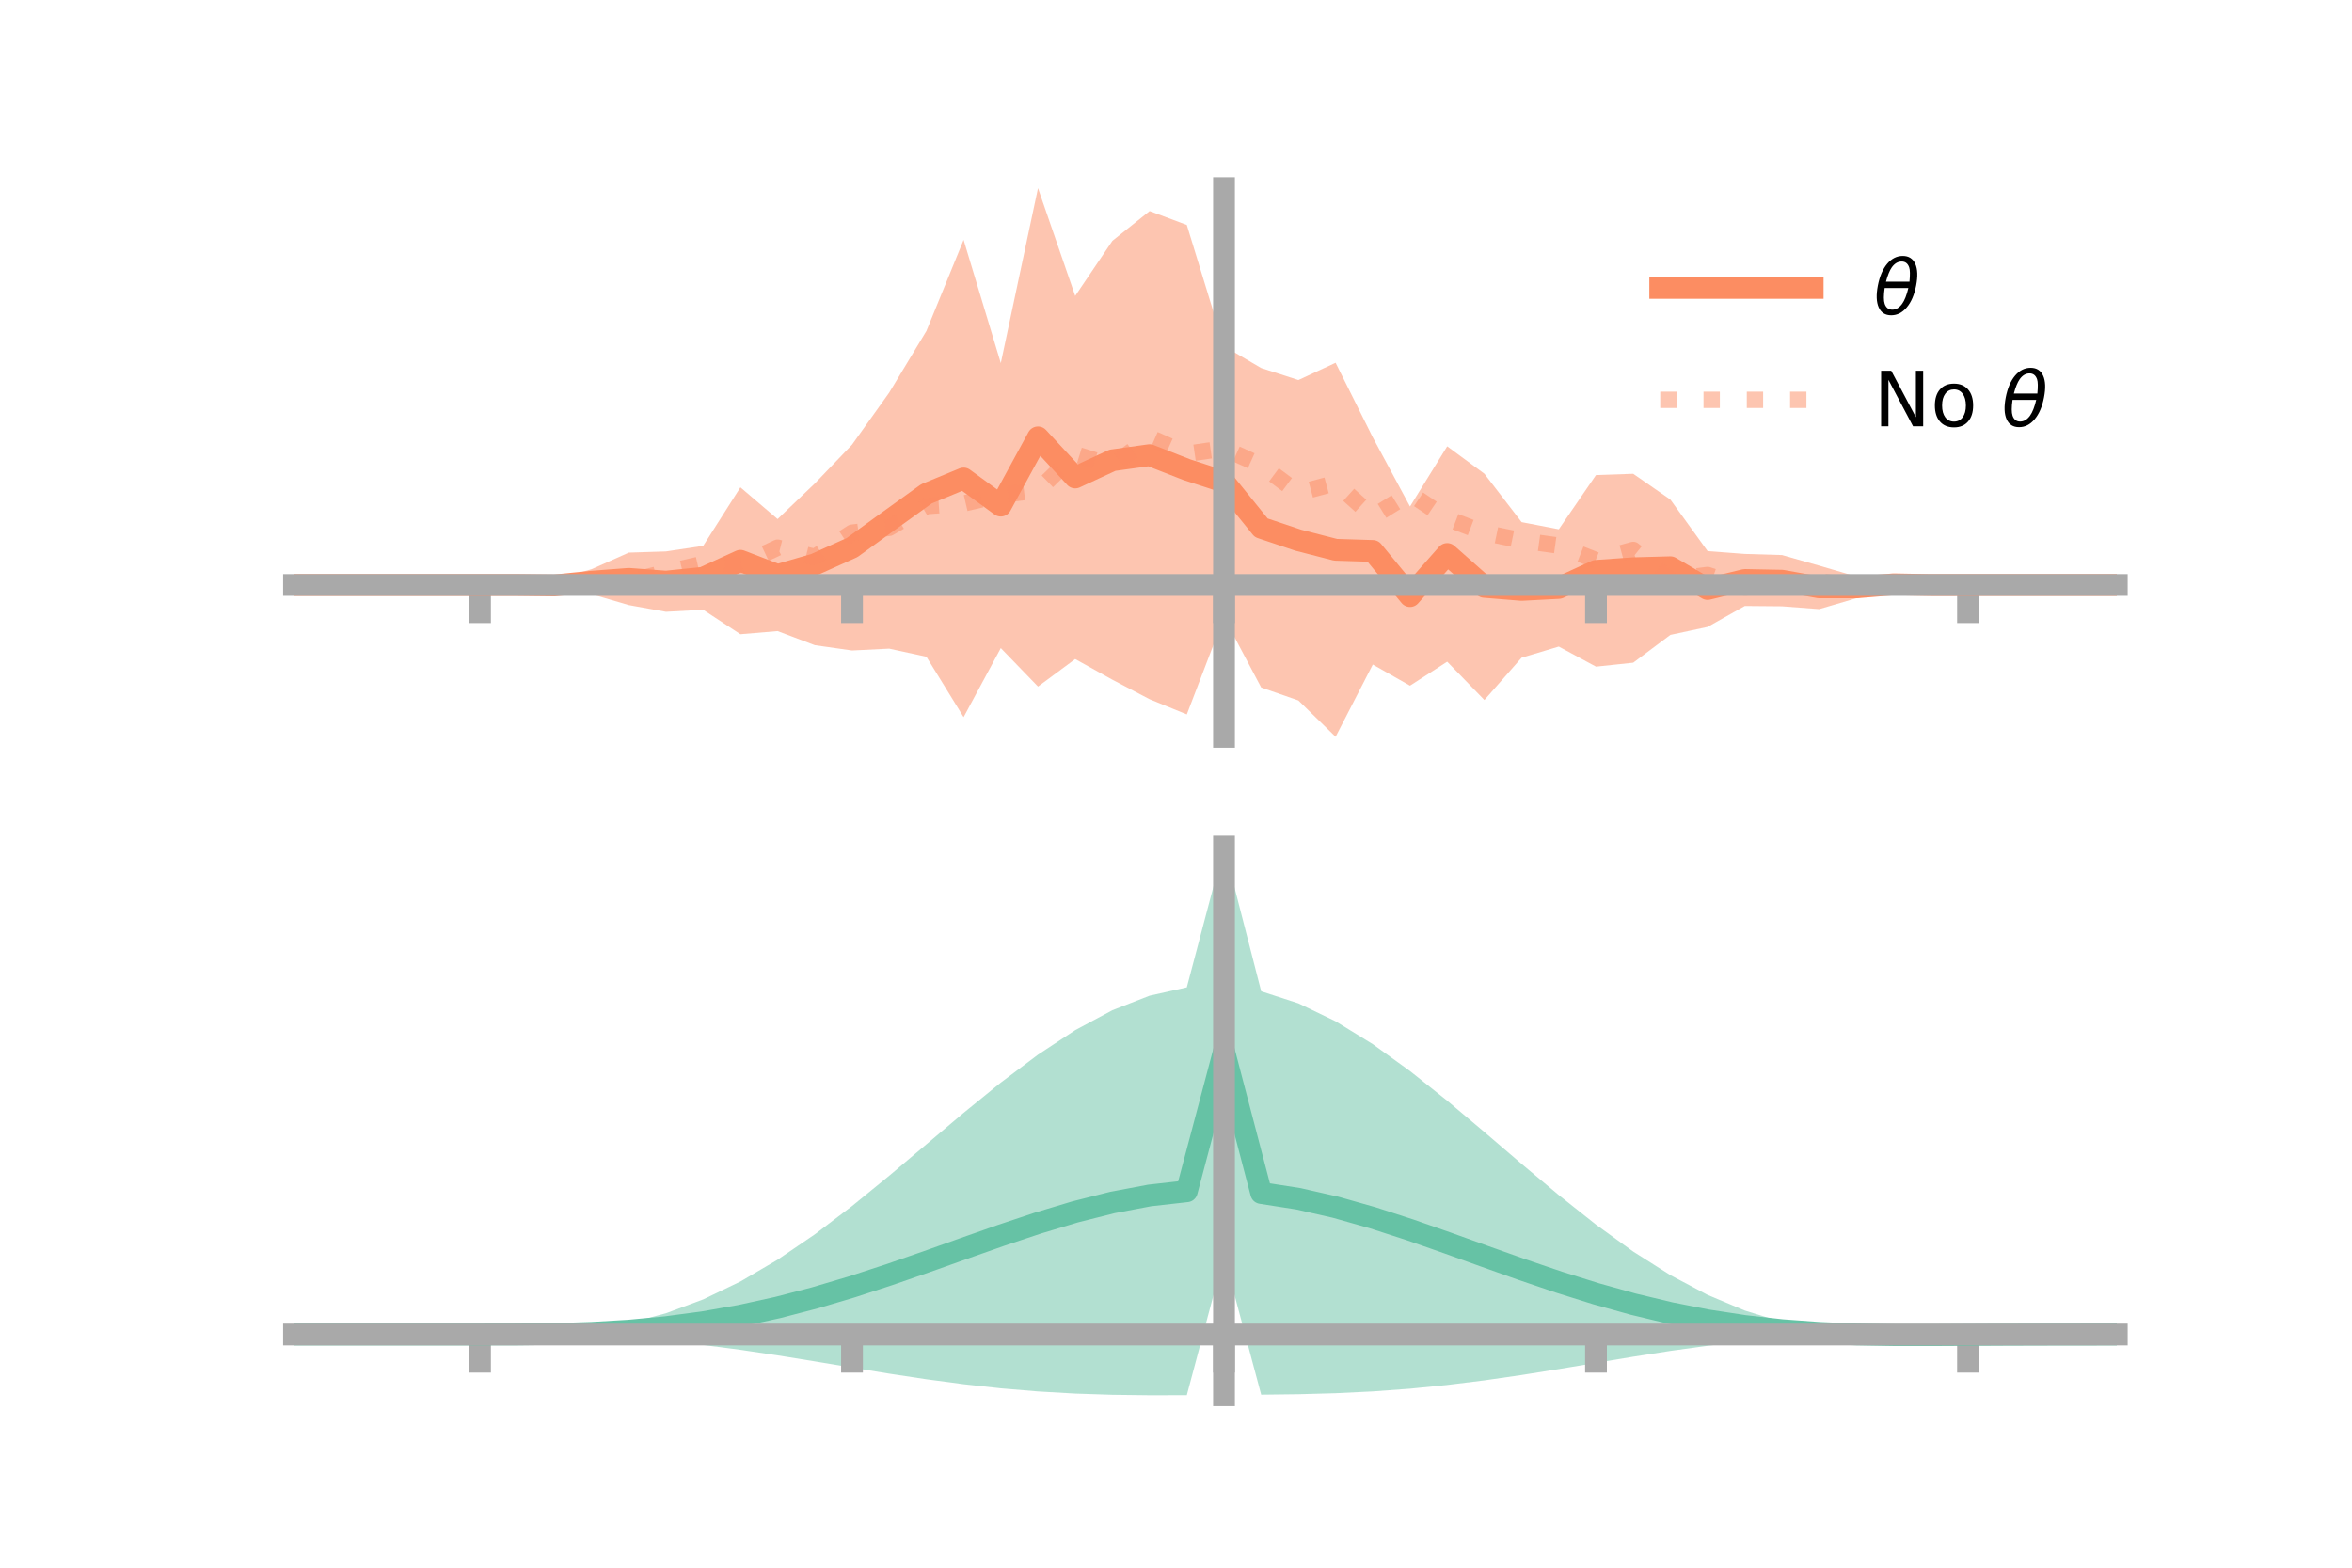 <?xml version="1.0" encoding="utf-8" standalone="no"?>
<!DOCTYPE svg PUBLIC "-//W3C//DTD SVG 1.1//EN"
  "http://www.w3.org/Graphics/SVG/1.1/DTD/svg11.dtd">
<!-- Created with matplotlib (https://matplotlib.org/) -->
<svg height="144pt" version="1.1" viewBox="0 0 216 144" width="216pt" xmlns="http://www.w3.org/2000/svg" xmlns:xlink="http://www.w3.org/1999/xlink">
 <defs>
  <style type="text/css">*{stroke-linecap:butt;stroke-linejoin:round;}</style>
 </defs>
 <g id="figure_1">
  <g id="patch_1">
   <path d="M 0 144 
L 216 144 
L 216 0 
L 0 0 
z
" style="fill:none;"/>
  </g>
  <g id="axes_1">
   <g id="patch_2">
    <path d="M 27 67.68 
L 194.4 67.68 
L 194.4 17.28 
L 27 17.28 
z
" style="fill:none;"/>
   </g>
   <g id="PolyCollection_1">
    <path clip-path="url(#pbf9d63bb17)" d="M 27 53.734 
L 27 53.734 
L 30.416 53.734 
L 33.833 53.734 
L 37.249 53.734 
L 40.665 53.734 
L 44.082 53.734 
L 47.498 53.728 
L 50.914 53.252 
L 54.331 52.282 
L 57.747 50.76 
L 61.163 50.652 
L 64.58 50.138 
L 67.996 44.764 
L 71.412 47.676 
L 74.829 44.41 
L 78.245 40.849 
L 81.661 36.063 
L 85.078 30.399 
L 88.494 22.033 
L 91.91 33.354 
L 95.327 17.28 
L 98.743 27.183 
L 102.159 22.125 
L 105.576 19.387 
L 108.992 20.663 
L 112.408 31.805 
L 115.824 33.807 
L 119.241 34.907 
L 122.657 33.322 
L 126.073 40.174 
L 129.49 46.525 
L 132.906 40.997 
L 136.322 43.515 
L 139.739 47.959 
L 143.155 48.617 
L 146.571 43.637 
L 149.988 43.519 
L 153.404 45.89 
L 156.82 50.62 
L 160.237 50.882 
L 163.653 50.984 
L 167.069 51.955 
L 170.486 52.958 
L 173.902 53.042 
L 177.318 53.73 
L 180.735 53.734 
L 184.151 53.734 
L 187.567 53.734 
L 190.984 53.734 
L 194.4 53.734 
L 194.4 53.734 
L 194.4 53.734 
L 190.984 53.734 
L 187.567 53.734 
L 184.151 53.734 
L 180.735 53.734 
L 177.318 53.739 
L 173.902 54.301 
L 170.486 54.947 
L 167.069 55.95 
L 163.653 55.692 
L 160.237 55.662 
L 156.82 57.585 
L 153.404 58.317 
L 149.988 60.873 
L 146.571 61.236 
L 143.155 59.391 
L 139.739 60.412 
L 136.322 64.299 
L 132.906 60.78 
L 129.49 62.983 
L 126.073 61.042 
L 122.657 67.68 
L 119.241 64.341 
L 115.824 63.149 
L 112.408 56.7 
L 108.992 65.623 
L 105.576 64.228 
L 102.159 62.435 
L 98.743 60.538 
L 95.327 63.065 
L 91.91 59.531 
L 88.494 65.872 
L 85.078 60.326 
L 81.661 59.582 
L 78.245 59.751 
L 74.829 59.264 
L 71.412 57.969 
L 67.996 58.257 
L 64.58 56.009 
L 61.163 56.195 
L 57.747 55.58 
L 54.331 54.578 
L 50.914 54.294 
L 47.498 53.739 
L 44.082 53.734 
L 40.665 53.734 
L 37.249 53.734 
L 33.833 53.734 
L 30.416 53.734 
L 27 53.734 
z
" style="fill:#fc8d62;fill-opacity:0.5;"/>
   </g>
   <g id="matplotlib.axis_1">
    <g id="xtick_1">
     <g id="line2d_1">
      <defs>
       <path d="M 0 0 
L 0 3.5 
" id="mca0e878d28" style="stroke:#a9a9a9;stroke-width:2;"/>
      </defs>
      <g>
       <use style="fill:#a9a9a9;stroke:#a9a9a9;stroke-width:2;" x="44.082" xlink:href="#mca0e878d28" y="53.734"/>
      </g>
     </g>
    </g>
    <g id="xtick_2">
     <g id="line2d_2">
      <g>
       <use style="fill:#a9a9a9;stroke:#a9a9a9;stroke-width:2;" x="78.245" xlink:href="#mca0e878d28" y="53.734"/>
      </g>
     </g>
    </g>
    <g id="xtick_3">
     <g id="line2d_3">
      <g>
       <use style="fill:#a9a9a9;stroke:#a9a9a9;stroke-width:2;" x="112.408" xlink:href="#mca0e878d28" y="53.734"/>
      </g>
     </g>
    </g>
    <g id="xtick_4">
     <g id="line2d_4">
      <g>
       <use style="fill:#a9a9a9;stroke:#a9a9a9;stroke-width:2;" x="146.571" xlink:href="#mca0e878d28" y="53.734"/>
      </g>
     </g>
    </g>
    <g id="xtick_5">
     <g id="line2d_5">
      <g>
       <use style="fill:#a9a9a9;stroke:#a9a9a9;stroke-width:2;" x="180.735" xlink:href="#mca0e878d28" y="53.734"/>
      </g>
     </g>
    </g>
   </g>
   <g id="matplotlib.axis_2"/>
   <g id="line2d_6">
    <path clip-path="url(#pbf9d63bb17)" d="M 27 53.734 
L 30.416 53.734 
L 33.833 53.734 
L 37.249 53.734 
L 40.665 53.734 
L 44.082 53.734 
L 47.498 53.733 
L 50.914 53.773 
L 54.331 53.43 
L 57.747 53.17 
L 61.163 53.423 
L 64.58 53.074 
L 67.996 51.51 
L 71.412 52.822 
L 74.829 51.837 
L 78.245 50.3 
L 81.661 47.823 
L 85.078 45.363 
L 88.494 43.953 
L 91.91 46.442 
L 95.327 40.173 
L 98.743 43.86 
L 102.159 42.28 
L 105.576 41.808 
L 108.992 43.143 
L 112.408 44.253 
L 115.824 48.478 
L 119.241 49.624 
L 122.657 50.501 
L 126.073 50.608 
L 129.49 54.754 
L 132.906 50.888 
L 136.322 53.907 
L 139.739 54.185 
L 143.155 54.004 
L 146.571 52.436 
L 149.988 52.196 
L 153.404 52.103 
L 156.82 54.103 
L 160.237 53.272 
L 163.653 53.338 
L 167.069 53.952 
L 170.486 53.953 
L 173.902 53.672 
L 177.318 53.735 
L 180.735 53.734 
L 184.151 53.734 
L 187.567 53.734 
L 190.984 53.734 
L 194.4 53.734 
" style="fill:none;stroke:#fc8d62;stroke-linecap:square;stroke-width:2;"/>
   </g>
   <g id="line2d_7">
    <path clip-path="url(#pbf9d63bb17)" d="M 27 53.734 
L 30.416 53.734 
L 33.833 53.734 
L 37.249 53.734 
L 40.665 53.734 
L 44.082 53.734 
L 47.498 53.707 
L 50.914 53.735 
L 54.331 53.339 
L 57.747 53.39 
L 61.163 52.574 
L 64.58 51.785 
L 67.996 51.91 
L 71.412 50.306 
L 74.829 51.159 
L 78.245 48.929 
L 81.661 48.481 
L 85.078 46.49 
L 88.494 46.251 
L 91.91 45.463 
L 95.327 45.048 
L 98.743 41.721 
L 102.159 42.777 
L 105.576 40.173 
L 108.992 41.685 
L 112.408 41.19 
L 115.824 42.739 
L 119.241 45.283 
L 122.657 44.367 
L 126.073 47.448 
L 129.49 45.335 
L 132.906 47.635 
L 136.322 48.934 
L 139.739 49.645 
L 143.155 50.116 
L 146.571 51.455 
L 149.988 50.513 
L 153.404 53.237 
L 156.82 52.813 
L 160.237 53.962 
L 163.653 53.776 
L 167.069 53.397 
L 170.486 53.858 
L 173.902 53.68 
L 177.318 53.756 
L 180.735 53.734 
L 184.151 53.734 
L 187.567 53.734 
L 190.984 53.734 
L 194.4 53.734 
" style="fill:none;stroke:#fc8d62;stroke-dasharray:1.5,2.475;stroke-dashoffset:0;stroke-opacity:0.5;stroke-width:1.5;"/>
   </g>
   <g id="patch_3">
    <path d="M 112.408 67.68 
L 112.408 17.28 
" style="fill:none;stroke:#a9a9a9;stroke-linecap:square;stroke-linejoin:miter;stroke-width:2;"/>
   </g>
   <g id="patch_4">
    <path d="M 194.4 67.68 
L 194.4 17.28 
" style="fill:none;"/>
   </g>
   <g id="patch_5">
    <path d="M 27 53.734 
L 194.4 53.734 
" style="fill:none;stroke:#a9a9a9;stroke-linecap:square;stroke-linejoin:miter;stroke-width:2;"/>
   </g>
   <g id="patch_6">
    <path d="M 27 17.28 
L 194.4 17.28 
" style="fill:none;"/>
   </g>
   <g id="legend_1">
    <g id="line2d_8">
     <path d="M 152.47 26.449 
L 166.47 26.449 
" style="fill:none;stroke:#fc8d62;stroke-linecap:square;stroke-width:2;"/>
    </g>
    <g id="line2d_9"/>
    <g id="text_1">
     <!-- $\theta$ -->
     <g transform="translate(172.07 28.899)scale(0.07 -0.07)">
      <defs>
       <path d="M 45.516 34.672 
L 14.453 34.672 
Q 12.359 20.062 14.5 13.875 
Q 17.188 6.25 24.469 6.25 
Q 31.781 6.25 37.359 13.922 
Q 42.234 20.656 45.516 34.672 
z
M 47.016 42.969 
Q 48.344 56.844 46.625 61.719 
Q 43.953 69.438 36.766 69.438 
Q 29.297 69.438 23.828 61.812 
Q 19.531 55.672 16.156 42.969 
z
M 38.188 76.766 
Q 49.906 76.766 54.594 66.406 
Q 59.281 56.109 55.719 37.844 
Q 52.203 19.625 43.453 9.281 
Q 34.766 -1.125 23.047 -1.125 
Q 11.281 -1.125 6.641 9.281 
Q 2 19.625 5.516 37.844 
Q 9.078 56.109 17.719 66.406 
Q 26.422 76.766 38.188 76.766 
z
" id="DejaVuSans-Oblique-952"/>
      </defs>
      <use transform="translate(0 0.234)" xlink:href="#DejaVuSans-Oblique-952"/>
     </g>
    </g>
    <g id="line2d_10">
     <path d="M 152.47 36.724 
L 166.47 36.724 
" style="fill:none;stroke:#fc8d62;stroke-dasharray:1.5,2.475;stroke-dashoffset:0;stroke-opacity:0.5;stroke-width:1.5;"/>
    </g>
    <g id="line2d_11"/>
    <g id="text_2">
     <!-- No $\theta$ -->
     <g transform="translate(172.07 39.174)scale(0.07 -0.07)">
      <defs>
       <path d="M 9.812 72.906 
L 23.094 72.906 
L 55.422 11.922 
L 55.422 72.906 
L 64.984 72.906 
L 64.984 0 
L 51.703 0 
L 19.391 60.984 
L 19.391 0 
L 9.812 0 
z
" id="DejaVuSans-78"/>
       <path d="M 30.609 48.391 
Q 23.391 48.391 19.188 42.75 
Q 14.984 37.109 14.984 27.297 
Q 14.984 17.484 19.156 11.844 
Q 23.344 6.203 30.609 6.203 
Q 37.797 6.203 41.984 11.859 
Q 46.188 17.531 46.188 27.297 
Q 46.188 37.016 41.984 42.703 
Q 37.797 48.391 30.609 48.391 
z
M 30.609 56 
Q 42.328 56 49.016 48.375 
Q 55.719 40.766 55.719 27.297 
Q 55.719 13.875 49.016 6.219 
Q 42.328 -1.422 30.609 -1.422 
Q 18.844 -1.422 12.172 6.219 
Q 5.516 13.875 5.516 27.297 
Q 5.516 40.766 12.172 48.375 
Q 18.844 56 30.609 56 
z
" id="DejaVuSans-111"/>
       <path id="DejaVuSans-32"/>
      </defs>
      <use transform="translate(0 0.234)" xlink:href="#DejaVuSans-78"/>
      <use transform="translate(74.805 0.234)" xlink:href="#DejaVuSans-111"/>
      <use transform="translate(135.986 0.234)" xlink:href="#DejaVuSans-32"/>
      <use transform="translate(167.773 0.234)" xlink:href="#DejaVuSans-Oblique-952"/>
     </g>
    </g>
   </g>
  </g>
  <g id="axes_2">
   <g id="patch_7">
    <path d="M 27 128.16 
L 194.4 128.16 
L 194.4 77.76 
L 27 77.76 
z
" style="fill:none;"/>
   </g>
   <g id="PolyCollection_2">
    <path clip-path="url(#p3952907ea7)" d="M 27 122.583 
L 27 122.578 
L 30.416 122.579 
L 33.833 122.58 
L 37.249 122.58 
L 40.665 122.58 
L 44.082 122.58 
L 47.498 122.56 
L 50.914 122.438 
L 54.331 122.121 
L 57.747 121.536 
L 61.163 120.626 
L 64.58 119.355 
L 67.996 117.712 
L 71.412 115.709 
L 74.829 113.38 
L 78.245 110.784 
L 81.661 107.997 
L 85.078 105.11 
L 88.494 102.223 
L 91.91 99.442 
L 95.327 96.875 
L 98.743 94.626 
L 102.159 92.792 
L 105.576 91.458 
L 108.992 90.695 
L 112.408 77.76 
L 115.824 91.056 
L 119.241 92.163 
L 122.657 93.81 
L 126.073 95.913 
L 129.49 98.38 
L 132.906 101.106 
L 136.322 103.985 
L 139.739 106.91 
L 143.155 109.776 
L 146.571 112.488 
L 149.988 114.961 
L 153.404 117.127 
L 156.82 118.94 
L 160.237 120.377 
L 163.653 121.436 
L 167.069 122.134 
L 170.486 122.458 
L 173.902 122.483 
L 177.318 122.495 
L 180.735 122.521 
L 184.151 122.543 
L 187.567 122.559 
L 190.984 122.569 
L 194.4 122.575 
L 194.4 122.589 
L 194.4 122.589 
L 190.984 122.601 
L 187.567 122.622 
L 184.151 122.658 
L 180.735 122.712 
L 177.318 122.776 
L 173.902 122.779 
L 170.486 122.686 
L 167.069 122.725 
L 163.653 122.922 
L 160.237 123.222 
L 156.82 123.615 
L 153.404 124.087 
L 149.988 124.619 
L 146.571 125.185 
L 143.155 125.755 
L 139.739 126.3 
L 136.322 126.794 
L 132.906 127.217 
L 129.49 127.557 
L 126.073 127.807 
L 122.657 127.973 
L 119.241 128.066 
L 115.824 128.108 
L 112.408 115.335 
L 108.992 128.154 
L 105.576 128.16 
L 102.159 128.118 
L 98.743 128.007 
L 95.327 127.81 
L 91.91 127.523 
L 88.494 127.148 
L 85.078 126.692 
L 81.661 126.175 
L 78.245 125.618 
L 74.829 125.048 
L 71.412 124.496 
L 67.996 123.987 
L 64.58 123.544 
L 61.163 123.183 
L 57.747 122.912 
L 54.331 122.73 
L 50.914 122.627 
L 47.498 122.586 
L 44.082 122.58 
L 40.665 122.58 
L 37.249 122.58 
L 33.833 122.58 
L 30.416 122.581 
L 27 122.583 
z
" style="fill:#66c2a5;fill-opacity:0.5;"/>
   </g>
   <g id="matplotlib.axis_3">
    <g id="xtick_6">
     <g id="line2d_12">
      <g>
       <use style="fill:#a9a9a9;stroke:#a9a9a9;stroke-width:2;" x="44.082" xlink:href="#mca0e878d28" y="122.58"/>
      </g>
     </g>
    </g>
    <g id="xtick_7">
     <g id="line2d_13">
      <g>
       <use style="fill:#a9a9a9;stroke:#a9a9a9;stroke-width:2;" x="78.245" xlink:href="#mca0e878d28" y="122.58"/>
      </g>
     </g>
    </g>
    <g id="xtick_8">
     <g id="line2d_14">
      <g>
       <use style="fill:#a9a9a9;stroke:#a9a9a9;stroke-width:2;" x="112.408" xlink:href="#mca0e878d28" y="122.58"/>
      </g>
     </g>
    </g>
    <g id="xtick_9">
     <g id="line2d_15">
      <g>
       <use style="fill:#a9a9a9;stroke:#a9a9a9;stroke-width:2;" x="146.571" xlink:href="#mca0e878d28" y="122.58"/>
      </g>
     </g>
    </g>
    <g id="xtick_10">
     <g id="line2d_16">
      <g>
       <use style="fill:#a9a9a9;stroke:#a9a9a9;stroke-width:2;" x="180.735" xlink:href="#mca0e878d28" y="122.58"/>
      </g>
     </g>
    </g>
   </g>
   <g id="matplotlib.axis_4"/>
   <g id="line2d_17">
    <path clip-path="url(#p3952907ea7)" d="M 27 122.58 
L 30.416 122.58 
L 33.833 122.58 
L 37.249 122.58 
L 40.665 122.58 
L 44.082 122.58 
L 47.498 122.573 
L 50.914 122.533 
L 54.331 122.426 
L 57.747 122.224 
L 61.163 121.904 
L 64.58 121.45 
L 67.996 120.85 
L 71.412 120.102 
L 74.829 119.214 
L 78.245 118.201 
L 81.661 117.086 
L 85.078 115.901 
L 88.494 114.685 
L 91.91 113.483 
L 95.327 112.343 
L 98.743 111.316 
L 102.159 110.455 
L 105.576 109.809 
L 108.992 109.424 
L 112.408 96.547 
L 115.824 109.582 
L 119.241 110.115 
L 122.657 110.891 
L 126.073 111.86 
L 129.49 112.968 
L 132.906 114.162 
L 136.322 115.39 
L 139.739 116.605 
L 143.155 117.766 
L 146.571 118.836 
L 149.988 119.79 
L 153.404 120.607 
L 156.82 121.278 
L 160.237 121.799 
L 163.653 122.179 
L 167.069 122.429 
L 170.486 122.572 
L 173.902 122.631 
L 177.318 122.635 
L 180.735 122.617 
L 184.151 122.6 
L 187.567 122.59 
L 190.984 122.585 
L 194.4 122.582 
" style="fill:none;stroke:#66c2a5;stroke-linecap:square;stroke-width:2;"/>
   </g>
   <g id="patch_8">
    <path d="M 112.408 128.16 
L 112.408 77.76 
" style="fill:none;stroke:#a9a9a9;stroke-linecap:square;stroke-linejoin:miter;stroke-width:2;"/>
   </g>
   <g id="patch_9">
    <path d="M 194.4 128.16 
L 194.4 77.76 
" style="fill:none;"/>
   </g>
   <g id="patch_10">
    <path d="M 27 122.58 
L 194.4 122.58 
" style="fill:none;stroke:#a9a9a9;stroke-linecap:square;stroke-linejoin:miter;stroke-width:2;"/>
   </g>
   <g id="patch_11">
    <path d="M 27 77.76 
L 194.4 77.76 
" style="fill:none;"/>
   </g>
  </g>
 </g>
 <defs>
  <clipPath id="pbf9d63bb17">
   <rect height="50.4" width="167.4" x="27" y="17.28"/>
  </clipPath>
  <clipPath id="p3952907ea7">
   <rect height="50.4" width="167.4" x="27" y="77.76"/>
  </clipPath>
 </defs>
</svg>
